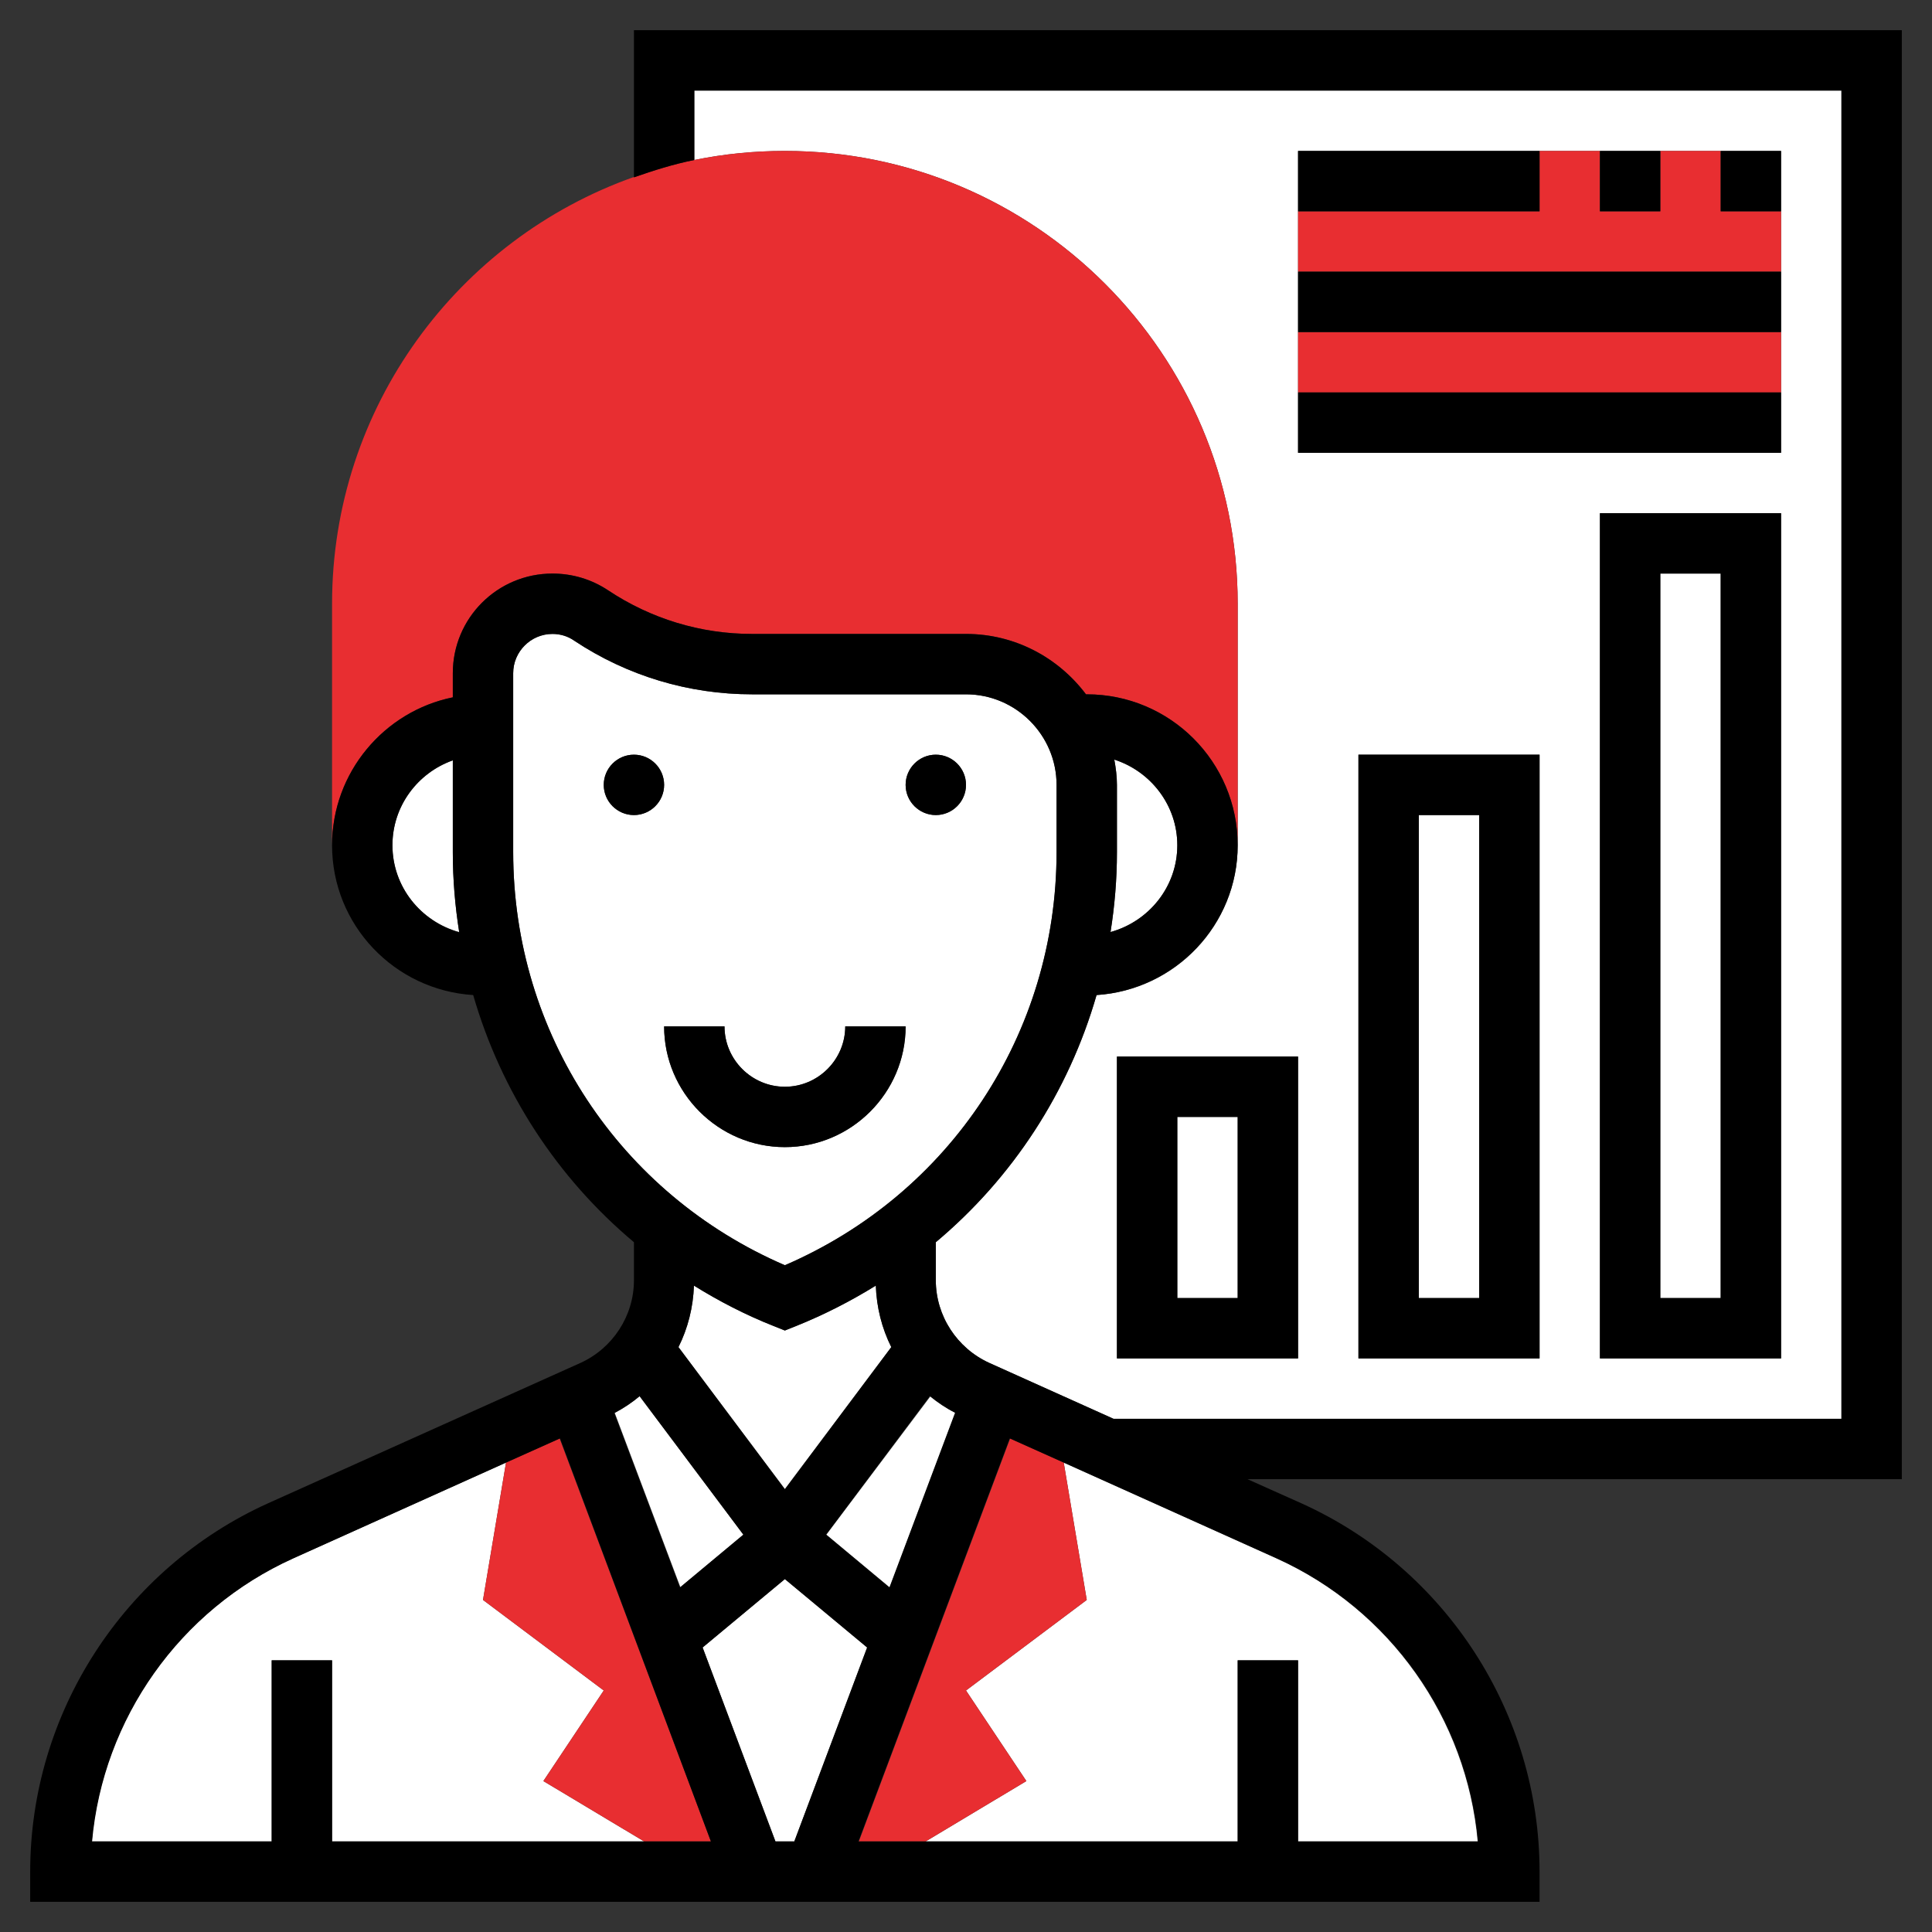 <?xml version="1.0" encoding="utf-8"?>
<!-- Generator: Adobe Illustrator 24.0.0, SVG Export Plug-In . SVG Version: 6.00 Build 0)  -->
<svg version="1.1" id="Layer_1" xmlns:svgjs="http://svgjs.com/svgjs"
	 xmlns="http://www.w3.org/2000/svg" xmlns:xlink="http://www.w3.org/1999/xlink" x="0px" y="0px" viewBox="0 0 512 512"
	 style="enable-background:new 0 0 512 512;" xml:space="preserve">
<rect x="0" y="0" width="512" height="512" fill="#333333" stroke="none"/>
<style type="text/css">
	.st0{fill:#FFFFFF;}
	.st1{fill:#E82E31;}
</style>
<g>
	<path class="st0" d="M219,406.7l16.8,14l17.4-46.3c-2.4-1.3-4.6-2.7-6.6-4.4L219,406.7z"/>
	<path class="st0" d="M295.3,201.3c0.4,2.2,0.7,4.4,0.7,6.7v17.8c0,7.2-0.6,14.3-1.7,21.2c10.1-2.8,17.7-12,17.7-23
		C312,213.3,305,204.4,295.3,201.3z"/>
	<path class="st0" d="M328,160v64v0l0,0c0,21.2-16.6,38.4-37.4,39.7c-7.4,25.6-22.2,48.4-42.6,65.5v10.1c0,9.4,5.6,18,14.2,21.9
		l32.9,14.8H488V24H184v18.4c7.8-1.6,15.8-2.4,24-2.4C274.2,40,328,93.8,328,160z M408,360h-48V200h48V360z M472,360h-48V136h48V360
		z M344,112v-8V88V72V56V40h64h16h16h16h16v16v16v16v16v8v8H344V112z M344,360h-48v-80h48V360z"/>
	<rect x="376" y="216" class="st0" width="16" height="128"/>
	<path class="st0" d="M120,201.5c-9.3,3.3-16,12.1-16,22.5c0,11,7.5,20.2,17.7,23c-1.1-6.9-1.7-14-1.7-21.2V201.5z"/>
	<rect x="440" y="152" class="st0" width="16" height="192"/>
	<rect x="312" y="296" class="st0" width="16" height="48"/>
	<path class="st0" d="M211,351.4l-3,1.2l-3-1.2c-7.5-3-14.5-6.6-21.1-10.7c-0.2,5.8-1.6,11.3-4.1,16.3l28.2,37.6l28.2-37.6
		c-2.5-5-3.9-10.6-4.1-16.3C225.4,344.8,218.4,348.4,211,351.4z"/>
	<path class="st0" d="M197,406.7L169.5,370c-2,1.7-4.3,3.1-6.6,4.4l17.4,46.2L197,406.7z"/>
	<path class="st0" d="M170.7,488L144,472l16-24l-32-24l6.1-36.4L77.6,413c-30.1,13.6-50.4,42.4-53.3,75H72v-48h16v48H170.7z"/>
	<path class="st0" d="M288,424l-32,24l16,24l-26.7,16H328v-48h16v48h47.6c-2.9-32.5-23.2-61.4-53.3-75l-56.4-25.4L288,424z"/>
	<path class="st0" d="M208,335.3c43.8-18.9,72-61.5,72-109.5V208c0-13.2-10.8-24-24-24h-56.7c-16.8,0-33.1-4.9-47.1-14.2
		c-1.7-1.2-3.7-1.8-5.8-1.8c-5.8,0-10.4,4.7-10.4,10.4v47.4C136,273.8,164.2,316.4,208,335.3z M248,200c4.4,0,8,3.6,8,8s-3.6,8-8,8
		s-8-3.6-8-8S243.6,200,248,200z M208,288c8.8,0,16-7.2,16-16h16c0,17.6-14.4,32-32,32s-32-14.4-32-32h16
		C192,280.8,199.2,288,208,288z M160,208c0-4.4,3.6-8,8-8s8,3.6,8,8s-3.6,8-8,8S160,212.4,160,208z"/>
	<polygon class="st0" points="208,418.4 186.2,436.6 205.5,488 210.5,488 229.8,436.6 	"/>
	<polygon class="st1" points="256,448 288,424 281.9,387.6 267.7,381.2 227.6,488 245.3,488 272,472 	"/>
	<polygon class="st1" points="160,448 144,472 170.7,488 188.4,488 148.3,381.2 134.1,387.6 128,424 	"/>
	<polygon class="st1" points="328,224 328,224 328,224 	"/>
	<path class="st1" d="M120,184.8v-6.4c0-14.6,11.8-26.4,26.4-26.4c5.2,0,10.3,1.5,14.7,4.4c11.4,7.6,24.6,11.6,38.2,11.6H256
		c13,0,24.5,6.3,31.8,16h0.2c22.1,0,40,17.9,40,40v-64c0-66.2-53.8-120-120-120c-8.2,0-16.2,0.8-24,2.4v0c-5.5,1.1-10.8,2.7-16,4.6
		v-0.1c-46.6,16.5-80,61-80,113.1v64C88,204.7,101.8,188.5,120,184.8z"/>
	<polygon class="st1" points="88,224 88,224 88,224 	"/>
	<polygon class="st1" points="472,56 456,56 456,40 440,40 440,56 424,56 424,40 408,40 408,56 344,56 344,72 472,72 	"/>
	<rect x="344" y="88" class="st1" width="128" height="16"/>
	<path d="M208,304c17.6,0,32-14.4,32-32h-16c0,8.8-7.2,16-16,16c-8.8,0-16-7.2-16-16h-16C176,289.6,190.4,304,208,304z"/>
	<path d="M504,8H168v38.9V47c5.2-1.8,10.5-3.5,16-4.6v0V24h304v352H295.1l-32.9-14.8c-8.6-3.9-14.2-12.5-14.2-21.9v-10.1
		c20.4-17.1,35.2-39.8,42.6-65.5c20.8-1.4,37.4-18.6,37.4-39.7v0c0-22.1-17.9-40-40-40h-0.2c-7.3-9.7-18.8-16-31.8-16h-56.7
		c-13.6,0-26.8-4-38.2-11.6c-4.4-2.9-9.4-4.4-14.7-4.4c-14.6,0-26.4,11.8-26.4,26.4v6.4c-18.2,3.7-32,19.9-32,39.2v0
		c0,21.2,16.6,38.4,37.4,39.7c7.4,25.6,22.2,48.4,42.6,65.5v10.1c0,9.4-5.6,18-14.2,21.9l-82.8,37.2C32.8,415.7,8,454,8,496v8h400
		v-8c0-42-24.8-80.3-63.1-97.6l-14.3-6.4H504L504,8z M253.1,374.4l-17.4,46.3l-16.8-14l27.5-36.7
		C248.5,371.7,250.7,373.2,253.1,374.4z M208,394.7L179.8,357c2.5-5,3.9-10.6,4.1-16.3c6.6,4.1,13.7,7.8,21.1,10.7l3,1.2l3-1.2
		c7.5-3,14.5-6.6,21.1-10.7c0.2,5.8,1.6,11.3,4.1,16.3L208,394.7z M294.3,247c1.1-6.9,1.7-14,1.7-21.2V208c0-2.3-0.3-4.5-0.7-6.7
		c9.6,3.1,16.7,12.1,16.7,22.7C312,235,304.5,244.2,294.3,247z M104,224c0-10.4,6.7-19.2,16-22.5v24.4c0,7.2,0.6,14.3,1.7,21.2
		C111.5,244.2,104,235,104,224z M136,225.8v-47.4c0-5.7,4.7-10.4,10.4-10.4c2.1,0,4.1,0.6,5.8,1.8c14,9.3,30.3,14.2,47.1,14.2H256
		c13.2,0,24,10.8,24,24v17.8c0,48-28.2,90.6-72,109.5C164.2,316.4,136,273.8,136,225.8z M169.5,370l27.5,36.7l-16.8,14l-17.4-46.2
		C165.3,373.2,167.5,371.7,169.5,370z M72,440v48H24.4c2.9-32.5,23.2-61.4,53.3-75l56.4-25.4l14.3-6.4L188.4,488h-17.8H88v-48H72z
		 M205.5,488l-19.3-51.4l21.8-18.1l21.8,18.1L210.5,488H205.5z M338.4,413c30.1,13.6,50.4,42.4,53.3,75H344v-48h-16v48h-82.7h-17.8
		l40.1-106.8l14.3,6.4L338.4,413z"/>
	<circle cx="168" cy="208" r="8"/>
	<circle cx="248" cy="208" r="8"/>
	<path d="M424,360h48V136h-48V360z M440,152h16v192h-16V152z"/>
	<path d="M360,360h48V200h-48V360z M376,216h16v128h-16V216z"/>
	<path d="M296,360h48v-80h-48V360z M312,296h16v48h-16V296z"/>
	<rect x="456" y="40" width="16" height="16"/>
	<rect x="424" y="40" width="16" height="16"/>
	<rect x="344" y="40" width="64" height="16"/>
	<rect x="344" y="72" width="128" height="16"/>
	<polygon points="472,112 472,104 344,104 344,112 344,120 472,120 	"/>
</g>
</svg>

